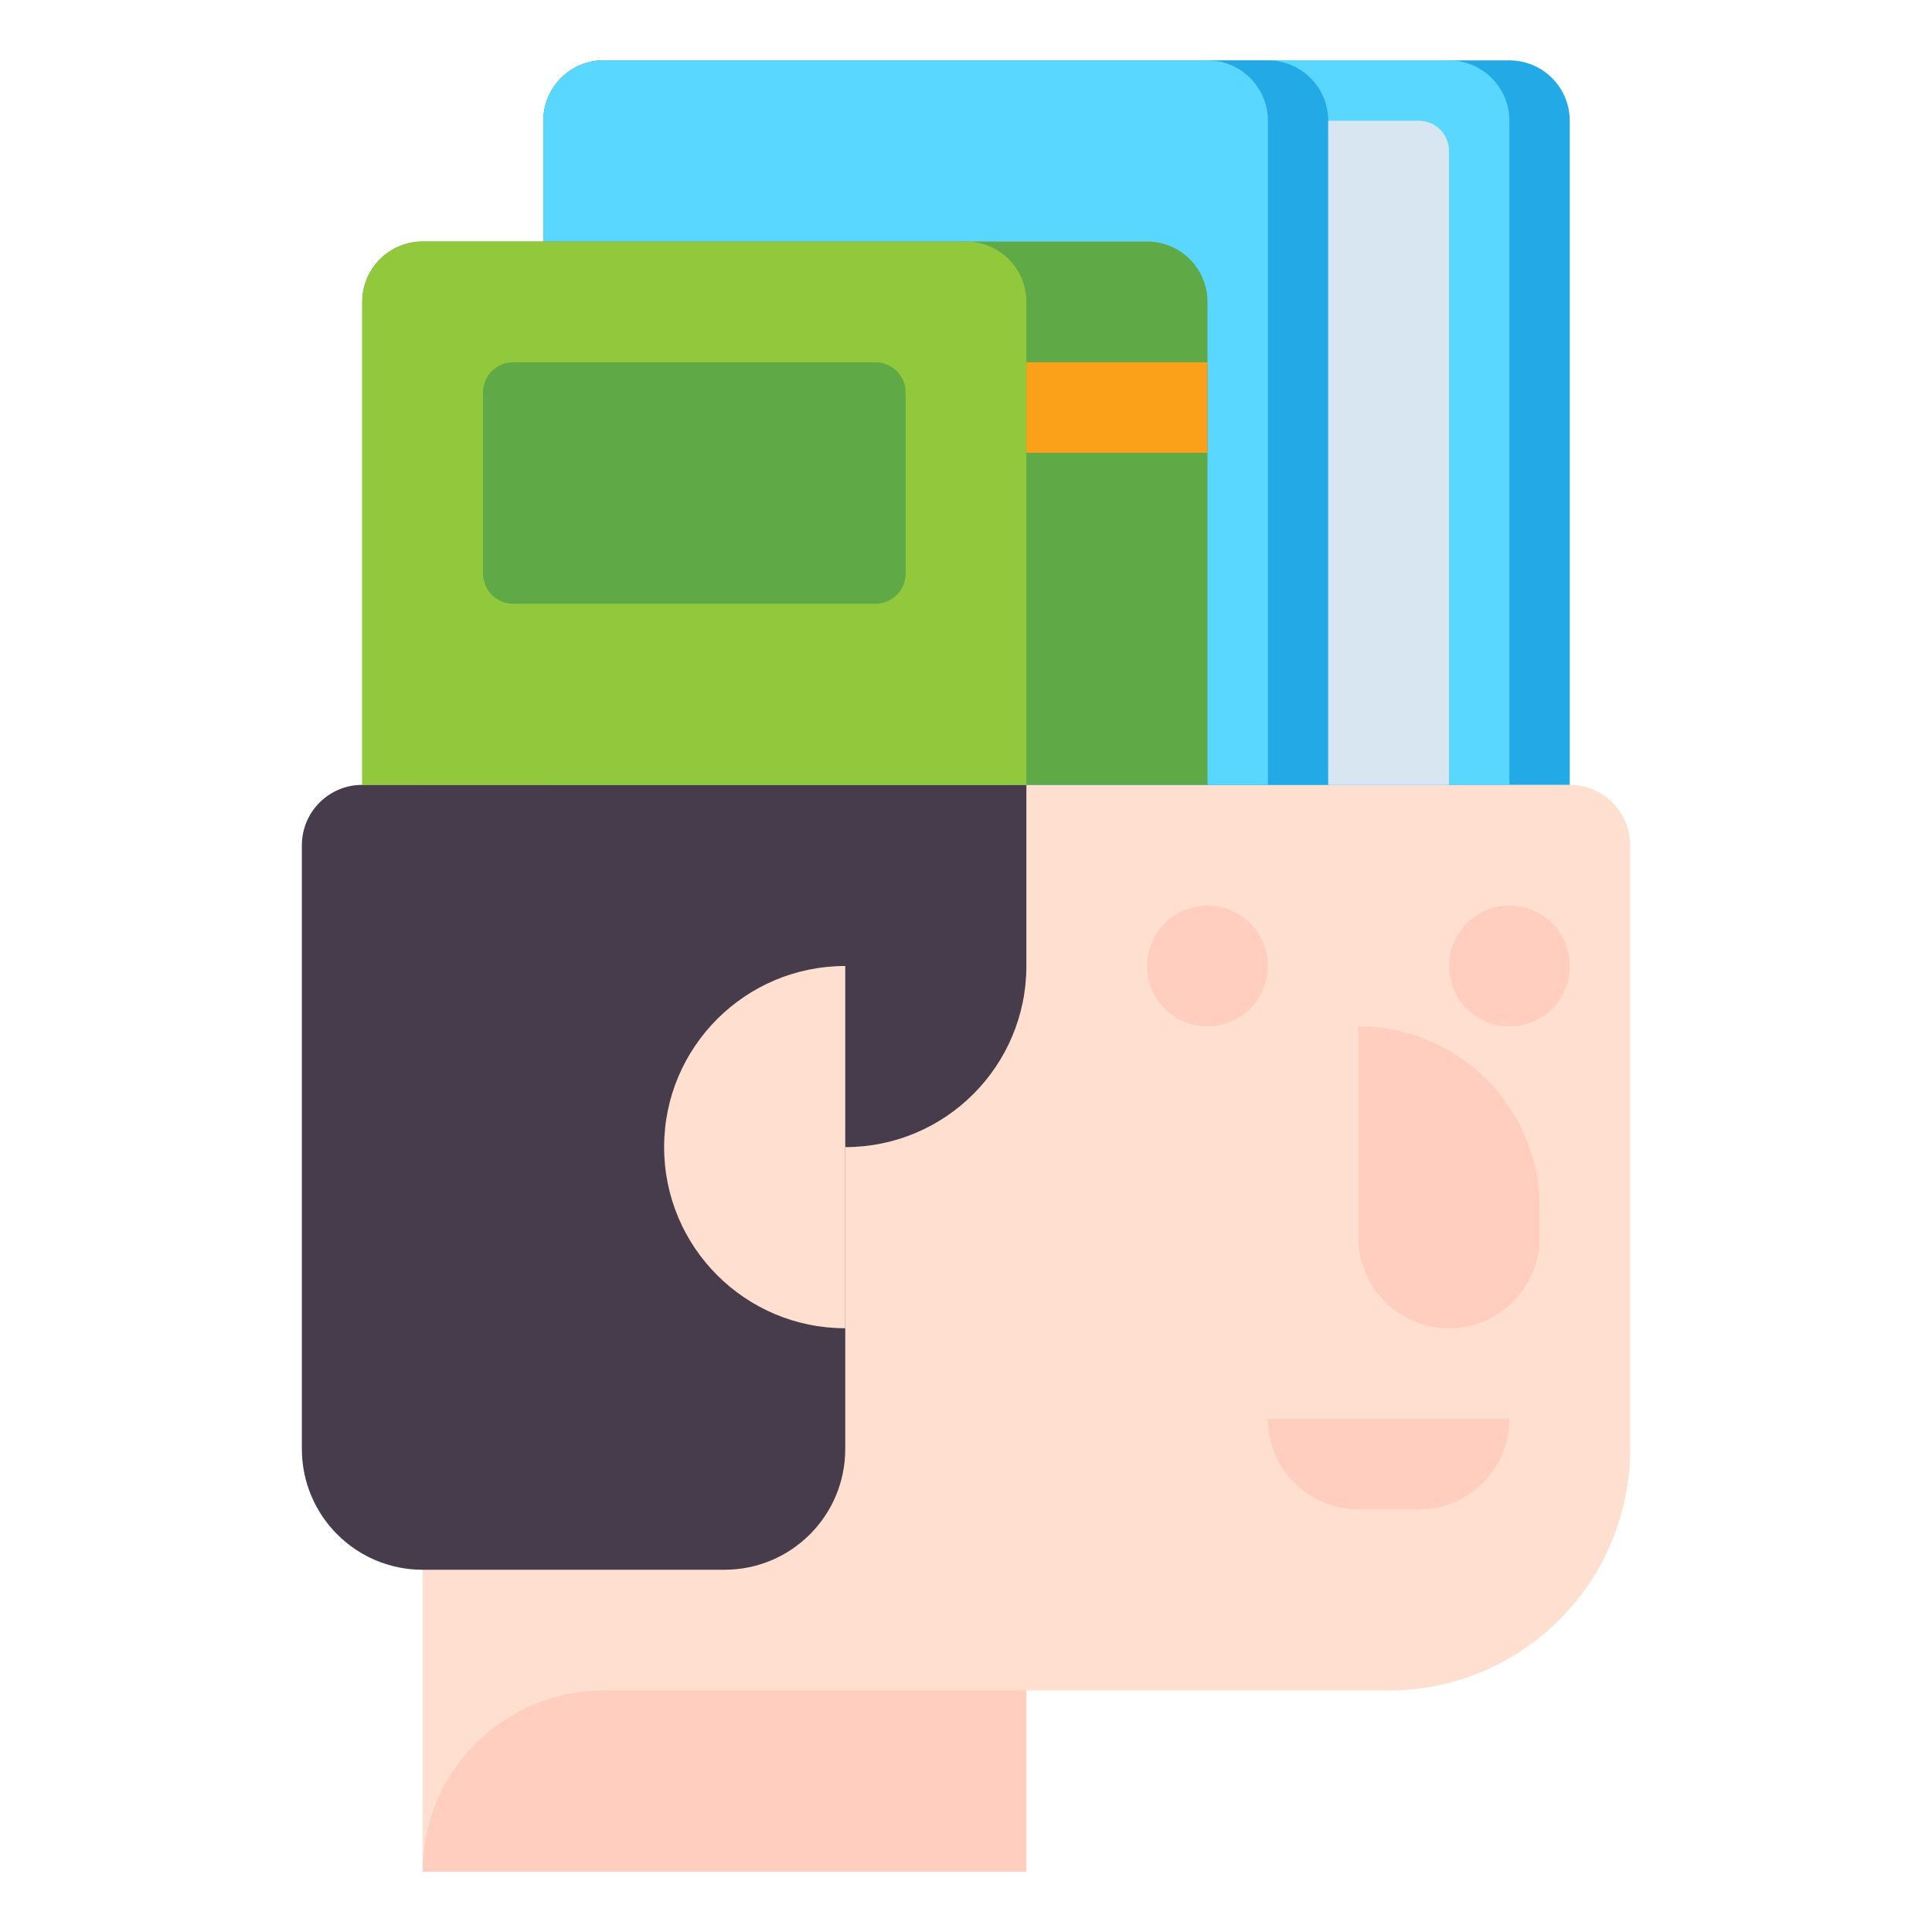 <svg width="200" height="200" viewBox="0 0 200 200" fill="none" xmlns="http://www.w3.org/2000/svg">
<path d="M162.5 81.25H43.75V193.75H106.25V175H143.75C157.557 175 168.75 163.807 168.75 150V87.5C168.75 84.048 165.952 81.25 162.5 81.25Z" fill="#FFDFCF"/>
<path d="M37.5 81.25C34.048 81.25 31.25 84.048 31.25 87.5V150C31.25 156.904 36.846 162.5 43.75 162.5H75C81.903 162.5 87.5 156.904 87.5 150V118.75C97.856 118.75 106.25 110.355 106.25 100V81.25H37.5Z" fill="#463C4B"/>
<path d="M87.5 100C77.144 100 68.75 108.395 68.75 118.75C68.75 129.105 77.144 137.5 87.5 137.5V100Z" fill="#FFDFCF"/>
<path d="M106.25 193.75H43.75C43.75 183.395 52.145 175 62.5 175H106.25V193.75Z" fill="#FFCEBF"/>
<path d="M150 137.5C144.822 137.5 140.625 133.303 140.625 128.125V106.25C150.98 106.25 159.375 114.645 159.375 125V128.125C159.375 133.303 155.178 137.5 150 137.5Z" fill="#FFCEBF"/>
<path d="M156.25 106.25C159.702 106.25 162.5 103.452 162.5 100C162.5 96.548 159.702 93.75 156.25 93.75C152.798 93.75 150 96.548 150 100C150 103.452 152.798 106.25 156.25 106.25Z" fill="#FFCEBF"/>
<path d="M125 106.25C128.452 106.25 131.25 103.452 131.25 100C131.25 96.548 128.452 93.75 125 93.75C121.548 93.75 118.75 96.548 118.75 100C118.75 103.452 121.548 106.25 125 106.25Z" fill="#FFCEBF"/>
<path d="M140.625 156.25H146.875C152.053 156.25 156.25 152.053 156.25 146.875H131.25C131.25 152.053 135.447 156.25 140.625 156.25Z" fill="#FFCEBF"/>
<path d="M156.25 6.25H62.5C59.048 6.25 56.25 9.048 56.25 12.5V81.25H162.5V12.5C162.5 9.048 159.702 6.25 156.25 6.25Z" fill="#23AAE6"/>
<path d="M150 6.25H62.5C59.048 6.25 56.25 9.048 56.25 12.5V81.25H156.25V12.5C156.25 9.048 153.452 6.25 150 6.25Z" fill="#5AD7FF"/>
<path d="M131.25 6.25H62.5C59.048 6.25 56.25 9.048 56.25 12.5V81.25H137.5V12.5C137.5 9.048 134.702 6.25 131.25 6.25Z" fill="#23AAE6"/>
<path d="M125 6.25H62.5C59.048 6.25 56.25 9.048 56.25 12.5V81.25H131.25V12.5C131.25 9.048 128.452 6.25 125 6.25Z" fill="#5AD7FF"/>
<path d="M150 81.25H137.5V12.5H146.875C148.601 12.5 150 13.899 150 15.625V81.25Z" fill="#D7E6F0"/>
<path d="M118.75 25H43.75C40.298 25 37.5 27.798 37.5 31.25V81.25H125V31.25C125 27.798 122.202 25 118.75 25Z" fill="#5FAA46"/>
<path d="M100 25H43.75C40.298 25 37.5 27.798 37.5 31.25V81.25H106.25V31.25C106.25 27.798 103.452 25 100 25Z" fill="#91C83C"/>
<path d="M90.625 62.5H53.125C51.399 62.5 50 61.101 50 59.375V40.625C50 38.899 51.399 37.5 53.125 37.5H90.625C92.351 37.5 93.75 38.899 93.75 40.625V59.375C93.75 61.101 92.351 62.5 90.625 62.5Z" fill="#5FAA46"/>
<path d="M106.25 37.5H125V46.875H106.25V37.5Z" fill="#FAA019"/>
</svg>
